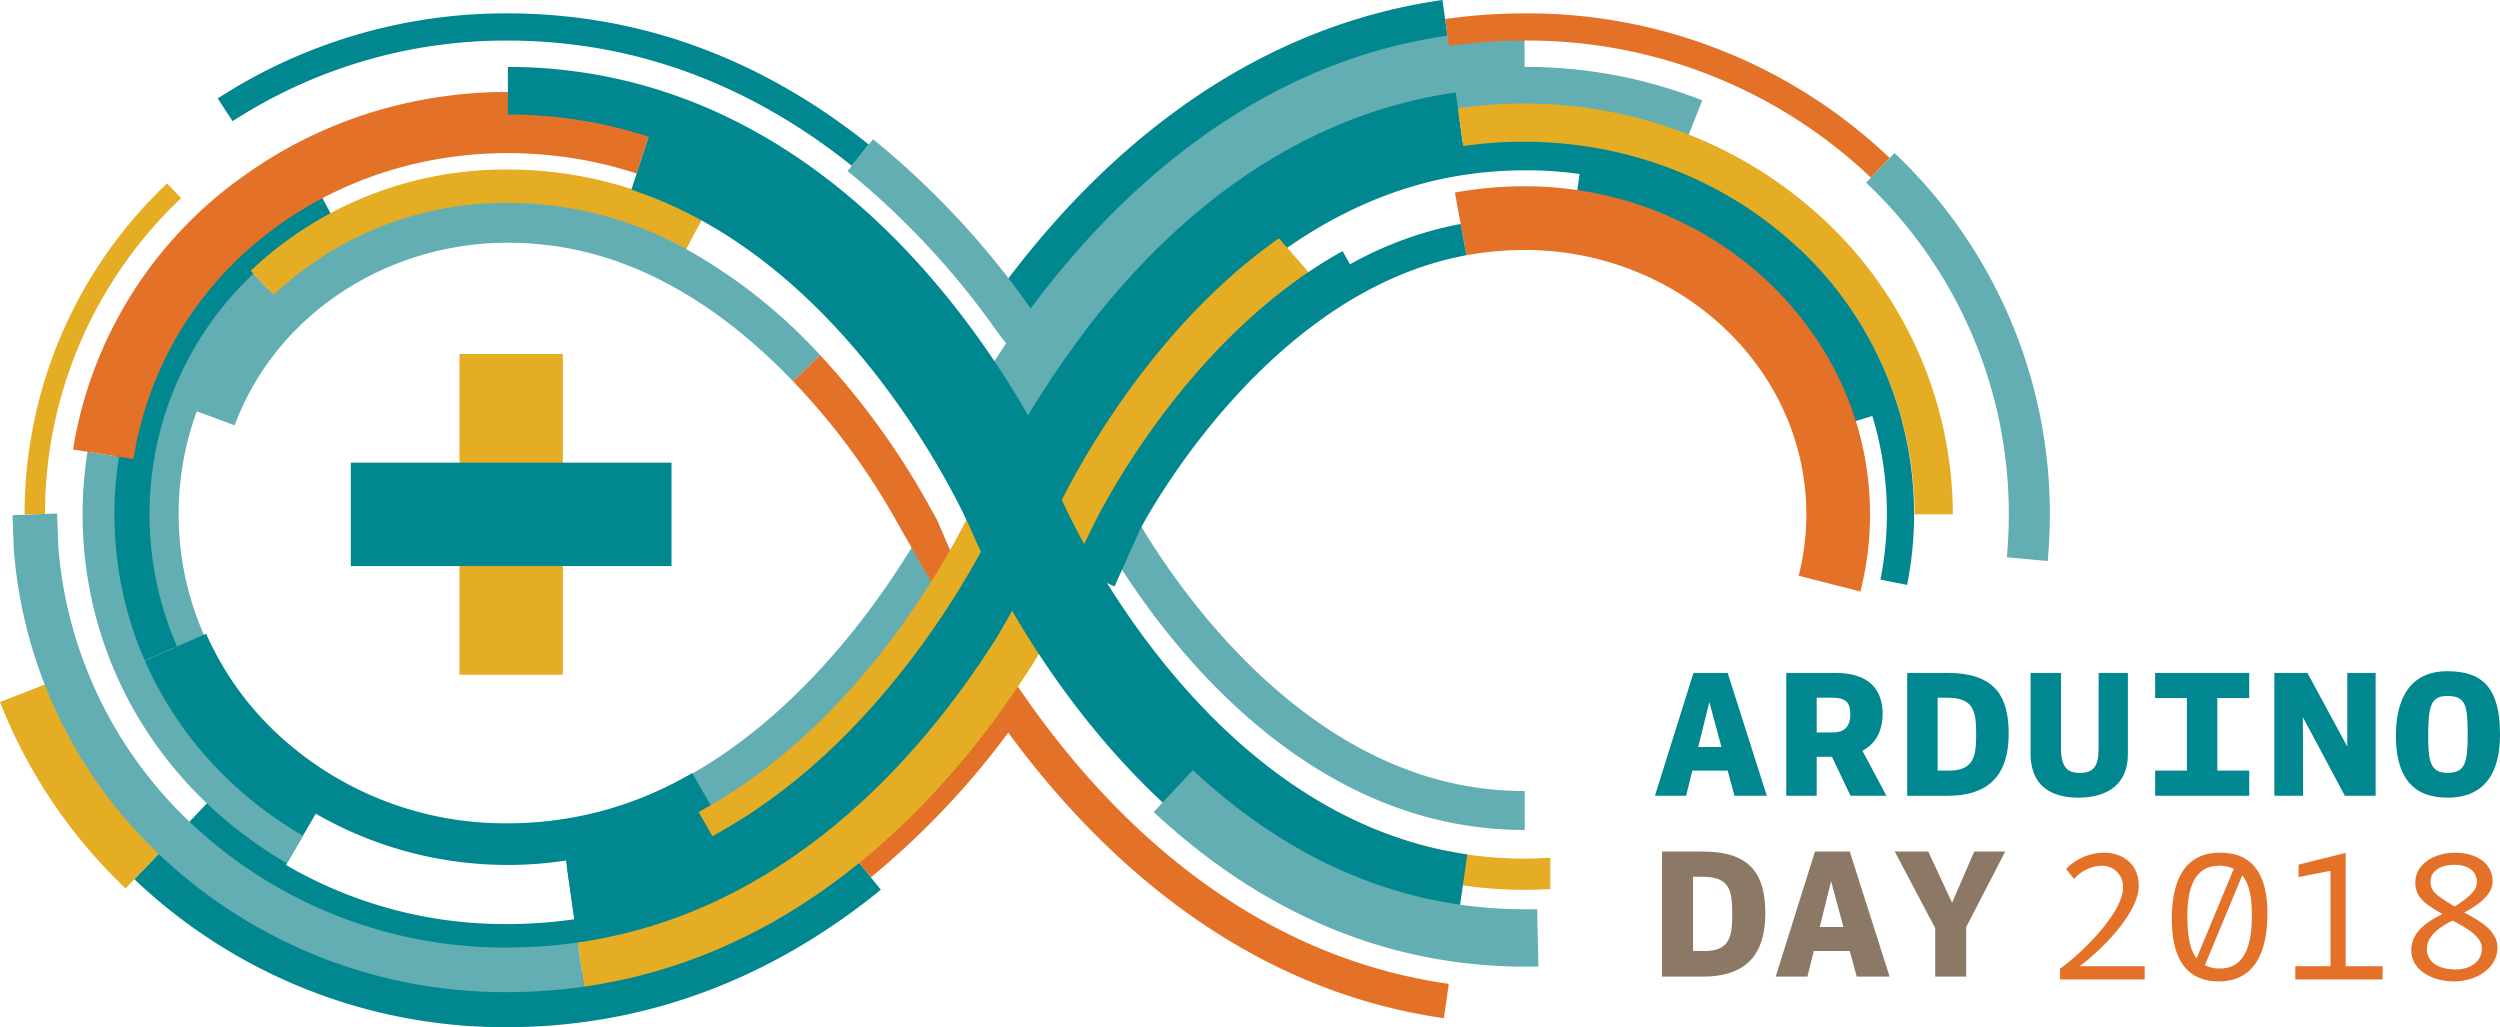 <svg xmlns="http://www.w3.org/2000/svg" width="480.9" height="197.586" viewBox="0 0 480.9 197.586"><title>Arduino_DAY2018_Logotype</title><path d="M318.342 153.071l7.414-23.627h6.579l7.524 23.627h-6.214l-1.31-4.834h-6.8l-1.2 4.834zm10.468-18.029l-2.144 8.651h4.47zM343.605 129.444h9.523c6.542 0 9.014 3.345 9.014 7.889 0 3.234-1.308 5.706-3.889 7.087l4.616 8.651h-6.906l-3.562-7.491h-2.944v7.487h-5.852zm12.322 7.924c0-2.108-.764-3.161-3.49-3.161h-2.98v6.687h3.09c2.035 0 3.38-.908 3.38-3.526zM366.871 129.444h7.741c8.832 0 11.777 4.181 11.777 11.6 0 5.6-1.708 12.031-11.74 12.031h-7.778zm5.85 4.763v14.03h2.216c4.835 0 5.2-2.945 5.2-6.943 0-4.616-.473-7.087-5.706-7.087zM403.692 129.444h5.629v15.521c0 6.979-5.342 8.47-9.522 8.47-4.035 0-9.2-1.345-9.2-8.507v-15.484h5.852v14.4c0 3.925 1.381 4.833 3.6 4.833 2.654 0 3.635-1.2 3.635-4.8zM414.561 148.237h6.107V134.28h-6.107v-4.835h18.1v4.835h-6.14v13.958h6.143v4.834h-18.1zM443.021 153.071h-5.525v-23.627h6.362l7.668 14.176v-14.176h5.452v23.627h-5.923l-8.07-15.12zM480.9 141.258c0 6.833-2.508 12.177-10.1 12.177-6.8 0-9.924-4.109-9.924-11.923 0-7.124 2.726-12.4 9.888-12.4 6.719.005 10.136 3.131 10.136 12.146zm-6.215 0c0-5.779-.472-7.378-3.925-7.378-3.126 0-3.672 1.853-3.672 7.632 0 4.761.327 7.16 3.708 7.16 3.417 0 3.889-1.962 3.889-7.414z" fill="#00878f"/><path d="M131.969 47.9l.872-1.613a75.477 75.477 0 0 0-24.769-8.328 74.225 74.225 0 0 0-10.377-.74c-27.6 0-52.288 16.6-61.44 41.308l8.882 3.289c7.782-21.009 28.9-35.124 52.558-35.124a64.539 64.539 0 0 1 9.042.645c16.037 2.291 31.447 11.039 45.8 26l5.229-5.018A103.03 103.03 0 0 0 131.969 47.9z" fill="#62aeb2"/><path d="M67.21 158.517c-23.789-11.059-39.16-34.447-39.16-59.582a63.909 63.909 0 0 1 10.776-35.588 67.022 67.022 0 0 1 9.416-11.21l4.367 4.562a60.666 60.666 0 0 0-8.53 10.151 57.619 57.619 0 0 0-9.715 32.085c0 23.038 13.605 43.675 35.508 53.855zM183.092 106.691l-2.739-6.389a96.783 96.783 0 0 0-1.012-1.933c-4.8 9.08-30.022 53.416-71.5 59.339-3.387.485-6.88 1.592-10.183 1.592a64.857 64.857 0 0 1-27.538-6.044l-3.162 5.795a72.3 72.3 0 0 0 30.7 6.743 78.853 78.853 0 0 0 11.134-.8c40.019-5.715 65.279-42.317 74.582-58.422z" fill="#62aeb2"/><path d="M191.866 137.55a153.811 153.811 0 0 1-26.674 28.371l2.318 2.854a156.632 156.632 0 0 0 26.442-27.847c16.509 22.525 43.976 49.245 83.794 54.929l.943-6.6c-40.7-5.81-67.953-34.586-84.16-59.075-.764-1.158-2.663 7.368-2.663 7.368z" fill="#e47128"/><path d="M298.221 165a77.194 77.194 0 0 1-15.97-.622c-12.228-1.748-24.078-6.63-35.223-14.511l-3.465 4.9c11.929 8.435 24.659 13.668 37.838 15.552a84.32 84.32 0 0 0 11.891.854c1.651 0 3.293-.063 4.929-.163z" fill="#e5ad24"/><path d="M186.261 105.332l-3.169 1.359-2.739-6.389a147.169 147.169 0 0 0-22.584-31.983l-5.229 5.018a131.865 131.865 0 0 1 20.425 27.84l9.612 16.774 8.217-4.711z" fill="#e47128"/><path d="M293.291 159.662a72.279 72.279 0 0 1-10.263-.738c-42.807-6.113-67.851-49.576-72.436-58.228l6.623-3.509c2.628 4.957 26.83 48.6 66.878 54.318a64.875 64.875 0 0 0 9.2.663z" fill="#62aeb2"/><path d="M352.937 82.235a58.032 58.032 0 0 0-15.392-24.72 62.705 62.705 0 0 0-34.739-16.726l1.213-8.492a71.216 71.216 0 0 1 39.456 19.02 66.623 66.623 0 0 1 17.661 28.393z" fill="#00878f"/><path d="M238.345 54.946l-4.043-4.6c14.56-12.787 30.4-20.478 47.089-22.858a84.063 84.063 0 0 1 11.868-.849 77.018 77.018 0 0 1 53.6 21.139l-4.236 4.427a70.924 70.924 0 0 0-49.367-19.439 77.931 77.931 0 0 0-11 .788c-15.487 2.206-30.261 9.405-43.911 21.392z" fill="#00878f"/><path d="M207.221 114.623l-21.253-10.11 5.054-10.627c3.283-6.9 15.692-30.9 37.54-50.085l8.844-7.764 15.525 17.688-8.843 7.763c-18.945 16.63-29.826 38.329-31.814 42.509z" fill="#e5ad24"/><path d="M27.321 127.312a70.986 70.986 0 0 1 16.331-79.979A75.906 75.906 0 0 1 60.465 35.18l3.455 6.49a68.6 68.6 0 0 0-15.186 10.978 63.639 63.639 0 0 0-14.681 71.712z" fill="#00878f"/><path d="M52.645 56.739l-4.439-4.642a71.121 71.121 0 0 1 49.489-19.481 76.925 76.925 0 0 1 37.326 9.633l-3.055 5.651a70.529 70.529 0 0 0-34.274-8.86 64.736 64.736 0 0 0-45.047 17.699zM8.657 98.935H4.735a87.4 87.4 0 0 1 27.4-63.645l2.711 2.834A83.513 83.513 0 0 0 8.657 98.935z" fill="#e5ad24"/><path d="M163.856 31.893C148.01 19.225 130.639 11.469 112.228 8.84a103.249 103.249 0 0 0-14.533-1.036 96.644 96.644 0 0 0-52.953 15.511l-2.856-4.381A101.861 101.861 0 0 1 97.695 2.573a108.65 108.65 0 0 1 15.273 1.089c19.353 2.763 37.568 10.887 54.153 24.145zM200.639 65.841l-10.318-7.281C206.827 35.16 235.345 6.014 277.467 0l1.785 12.5c-37.663 5.38-63.538 31.98-78.613 53.341z" fill="#00878f"/><path d="M212.453 67.348l-7.3-5.52c14.446-19.11 39.063-42.947 74.293-47.973a97.821 97.821 0 0 1 13.814-.988 92.6 92.6 0 0 1 34.186 6.438l-3.363 8.512a83.5 83.5 0 0 0-30.823-5.8 88.791 88.791 0 0 0-12.52.895c-32.146 4.59-54.878 26.698-68.287 44.436z" fill="#62aeb2"/><path d="M197.734 82.25l-10.213-4.158 3.037-7.463.262-.413c13.188-20.874 42.109-56.862 87.627-63.356a104.984 104.984 0 0 1 14.814-1.058v11.029a94.288 94.288 0 0 0-13.254.947c-38.844 5.542-64.694 34.458-79.6 57.918z" fill="#62aeb2"/><path d="M197.56 70.946l-5.285-6.484a153.446 153.446 0 0 0-29.235-31.549l4.9-6.128a161.149 161.149 0 0 1 30.667 33.04l5.031 6.159z" fill="#62aeb2"/><path d="M359.884 34.17a95.766 95.766 0 0 0-66.625-26.366 103.274 103.274 0 0 0-14.531 1.036l-.738-5.178a108.626 108.626 0 0 1 15.269-1.089 100.97 100.97 0 0 1 70.24 27.818z" fill="#e47128"/><path d="M110.953 180.085l-1.906-13.346c53.362-7.618 79.951-69.773 80.213-70.4 1.181-2.841 29.705-69.851 90.745-78.562l1.9 13.346c-53.525 7.638-79.944 69.773-80.2 70.4-1.184 2.849-29.728 69.849-90.752 78.562z" fill="#00878f"/><path d="M54.884 166.593l5.852-10.072a73.969 73.969 0 0 0 48.135 9.006l1.65 11.526a90.668 90.668 0 0 0 32.4-11.353l-9.766-17a69.763 69.763 0 0 1-35.5 9.671 64.2 64.2 0 0 1-44.7-17.576 58.643 58.643 0 0 1-13.3-18.889l-16.821 7.374a77.16 77.16 0 0 0 17.419 24.8l-.848.886a81.958 81.958 0 0 0 15.479 11.627z" fill="#00878f"/><path d="M97.665 183.104a88.84 88.84 0 0 1-61.8-24.442l3.7-3.868a83.5 83.5 0 0 0 58.1 22.956 90.771 90.771 0 0 0 12.827-.921c44.007-6.285 70.608-43.525 82.582-65.257l3.031-7.192 4.932 2.084-3.211 7.564c-12.424 22.588-40.193 61.472-86.582 68.1a96.1 96.1 0 0 1-13.579.976z" fill="#00878f"/><path d="M97.665 197.586a103.253 103.253 0 0 1-71.816-28.463l6.78-7.084A93.482 93.482 0 0 0 97.66 187.78a100.634 100.634 0 0 0 14.243-1.022c18.344-2.621 35.622-10.432 51.357-23.216l6.182 7.609c-17.134 13.92-36.025 22.437-56.15 25.312a110.523 110.523 0 0 1-15.627 1.123z" fill="#00878f"/><path d="M112.339 189.79l-1.213-8.492c39.533-5.645 65.689-35.059 80.682-58.772.459-.8 4.5-7.8 6.042-10.742l7.594 3.993c-1.712 3.254-6.065 10.793-6.25 11.113l-.087.145c-15.952 25.254-43.954 56.645-86.768 62.755z" fill="#e5ad24"/><path d="M55.196 166.058c-24.613-14.292-39.307-39.385-39.307-67.123a76.869 76.869 0 0 1 .945-12.028l6.051.961a70.8 70.8 0 0 0-.869 11.067c0 25.529 13.554 48.641 36.256 61.824z" fill="#62aeb2"/><path d="M25.671 88.31l-11.623-1.844a80.012 80.012 0 0 1 32.991-52.735c18.191-13.013 40.842-18.38 63.8-15.106a89.945 89.945 0 0 1 15.306 3.584l-3.673 11.18a78.223 78.223 0 0 0-13.3-3.114C68.444 24.48 31.758 49.958 25.671 88.31z" fill="#e47128"/><path d="M24.156 170.894A99.691 99.691 0 0 1 0 135.051l13.691-5.371a85.118 85.118 0 0 0 20.63 30.588z" fill="#e5ad24"/><path d="M97.665 190.843a96.542 96.542 0 0 1-67.157-26.591 90.28 90.28 0 0 1-27.847-58.507l-.009-.159-.242-6.491 8.572-.32.239 6.41a81.724 81.724 0 0 0 25.218 52.87 88.006 88.006 0 0 0 61.221 24.21 95.3 95.3 0 0 0 13.465-.967l1.215 8.492a104.1 104.1 0 0 1-14.675 1.053z" fill="#62aeb2"/><path d="M137.051 160.853l-2.666-4.644 2.322-1.332c30.274-17.379 47.185-50.6 50.268-57.085l1.146-2.412 4.834 2.3-1.15 2.417c-3.2 6.735-20.781 41.258-52.436 59.429z" fill="#e5ad24"/><path d="M203.932 95.419a127.9 127.9 0 0 0-5.807-11.728l1.363-.751c-12.627-22.914-40.847-62.36-87.973-69.085a97.9 97.9 0 0 0-13.82-.988v9.153a88.876 88.876 0 0 1 12.526.895 86.626 86.626 0 0 1 14.572 3.4l-3.348 10.178c43.5 14.308 65.375 65.454 65.586 65.956 1.206 2.9 30.249 71.12 92.633 80.024l2.586-18.121c-51.979-7.42-78.064-68.328-78.318-68.933z" fill="#00878f"/><path d="M375.655 98.935h-7.353a70.439 70.439 0 0 0-24.514-53.13c-16.736-14.519-39.445-20.973-62.313-17.715l-1.037-7.279c24.973-3.565 49.822 3.523 68.168 19.439a77.789 77.789 0 0 1 27.049 58.685zM88.387 68.092h19.887v61.699H88.387z" fill="#e5ad24"/><path fill="#00878f" d="M67.481 88.999h61.695v19.89H67.481z"/><path d="M393.894 107.923l-7.859-.729a90.03 90.03 0 0 0 .379-8.259 87.63 87.63 0 0 0-27.451-63.8l5.457-5.7a95.456 95.456 0 0 1 29.886 69.506c0 3.003-.138 6.027-.412 8.982z" fill="#62aeb2"/><path d="M366.853 112.516l-5.132-1.02a64.779 64.779 0 0 0-19.058-59.725l3.615-3.78a70.023 70.023 0 0 1 20.574 64.525z" fill="#00878f"/><path d="M357.868 113.78l-11.875-3.028a47.92 47.92 0 0 0 1.474-11.814c0-28.039-24.318-50.851-54.208-50.851a63.309 63.309 0 0 0-8.845.632q-1.174.168-2.342.384l-2.211-12.059a73.013 73.013 0 0 1 2.827-.462 75.525 75.525 0 0 1 10.571-.755c36.648 0 66.463 28.311 66.463 63.108a60.187 60.187 0 0 1-1.854 14.845z" fill="#e47128"/><path d="M259.678 50.848l-1.413-2.549c-28.135 15.6-44.606 46.13-47.623 52.093l-2.979 6.064-3.152-1.549-1.3 2.885 11.179 5.02 5.012-11.162c2.948-5.463 25.839-45.765 62.673-52.552l-1.106-6.018a70.294 70.294 0 0 0-21.291 7.768z" fill="#00878f"/><path d="M293.291 185.942a99.216 99.216 0 0 1-13.985-1c-20.8-2.971-40.108-12.638-57.375-28.732l7.52-8.068c15.586 14.527 32.885 23.235 51.415 25.882a90.19 90.19 0 0 0 14.811.861l.258 11.027c-.881.017-1.761.03-2.644.03z" fill="#62aeb2"/><g><g fill="#8c7965"><path d="M319.709 163.806h7.881c8.992 0 11.989 4.256 11.989 11.8 0 5.7-1.739 12.249-11.952 12.249h-7.918zm5.957 4.847v14.284h2.255c4.921 0 5.292-3 5.292-7.069 0-4.7-.482-7.215-5.81-7.215zM341.575 187.858l7.548-24.052h6.7l7.66 24.052h-6.327l-1.333-4.921h-6.922l-1.221 4.921zm10.656-18.354l-2.182 8.807h4.55zM375.504 173.649l4.255-9.843h5.962l-7.512 14.542v9.51h-5.957v-9.325l-7.771-14.727h6.44z"/></g><g fill="#e47128"><path d="M408.375 170.757a4 4 0 0 0-4.292-4.218 7.347 7.347 0 0 0-5.107 2.553l-1.553-1.924a10.246 10.246 0 0 1 7.252-3.145c3.737 0 6.735 2.22 6.735 6.4 0 4.922-6.513 11.8-11.36 15.431h12.506v2.552h-16.281v-2.072c4.478-3.218 12.1-10.841 12.1-15.577zM436.162 175.752c0 5.884-1.591 13.025-9.361 13.025-6.106 0-9.03-4.255-9.03-11.915 0-6.845 2.035-12.839 9.288-12.839 6.55 0 9.103 4.551 9.103 11.729zm-13.617 8.585l7.141-17.206a6.494 6.494 0 0 0-2.848-.592c-4.922 0-6.069 4.81-6.069 9.51 0 3.182.259 6.331 1.776 8.288zm10.62-8.178c0-2.848-.259-5.883-1.851-7.77l-7.178 17.28a6.217 6.217 0 0 0 2.923.629c5.144 0 6.106-5.328 6.106-10.139zM441.521 185.855h6.772v-18.354l-6.143 1.221v-2.405l9.065-2.257v21.795h7.106v2.552h-16.8zM474.011 175.53c2.849 1.518 6.4 3.442 6.4 6.735 0 3.886-3.923 6.512-8.363 6.512-4.107 0-8.214-2.072-8.214-5.994 0-3.478 3-5.476 5.994-6.957-2.96-1.776-5.218-2.96-5.218-6.1 0-3.442 3.59-5.7 7.623-5.7 4.366 0 7.252 2.22 7.252 5.55.002 2.513-2.847 4.585-5.474 5.954zm-2.22 1.554c-2.368 1.185-4.958 2.85-4.958 5.44 0 2.627 2.4 3.96 5.513 3.96 3 0 5.07-1.629 5.07-4.034.005-2.442-3.331-4.107-5.625-5.37zm.37-2.7c2.738-1.738 4.292-3.107 4.292-4.7 0-2.406-2.109-3.33-4.292-3.33-2.849 0-4.625 1.3-4.625 3.182 0 1.961 1.036 2.627 4.625 4.844z"/></g></g></svg>